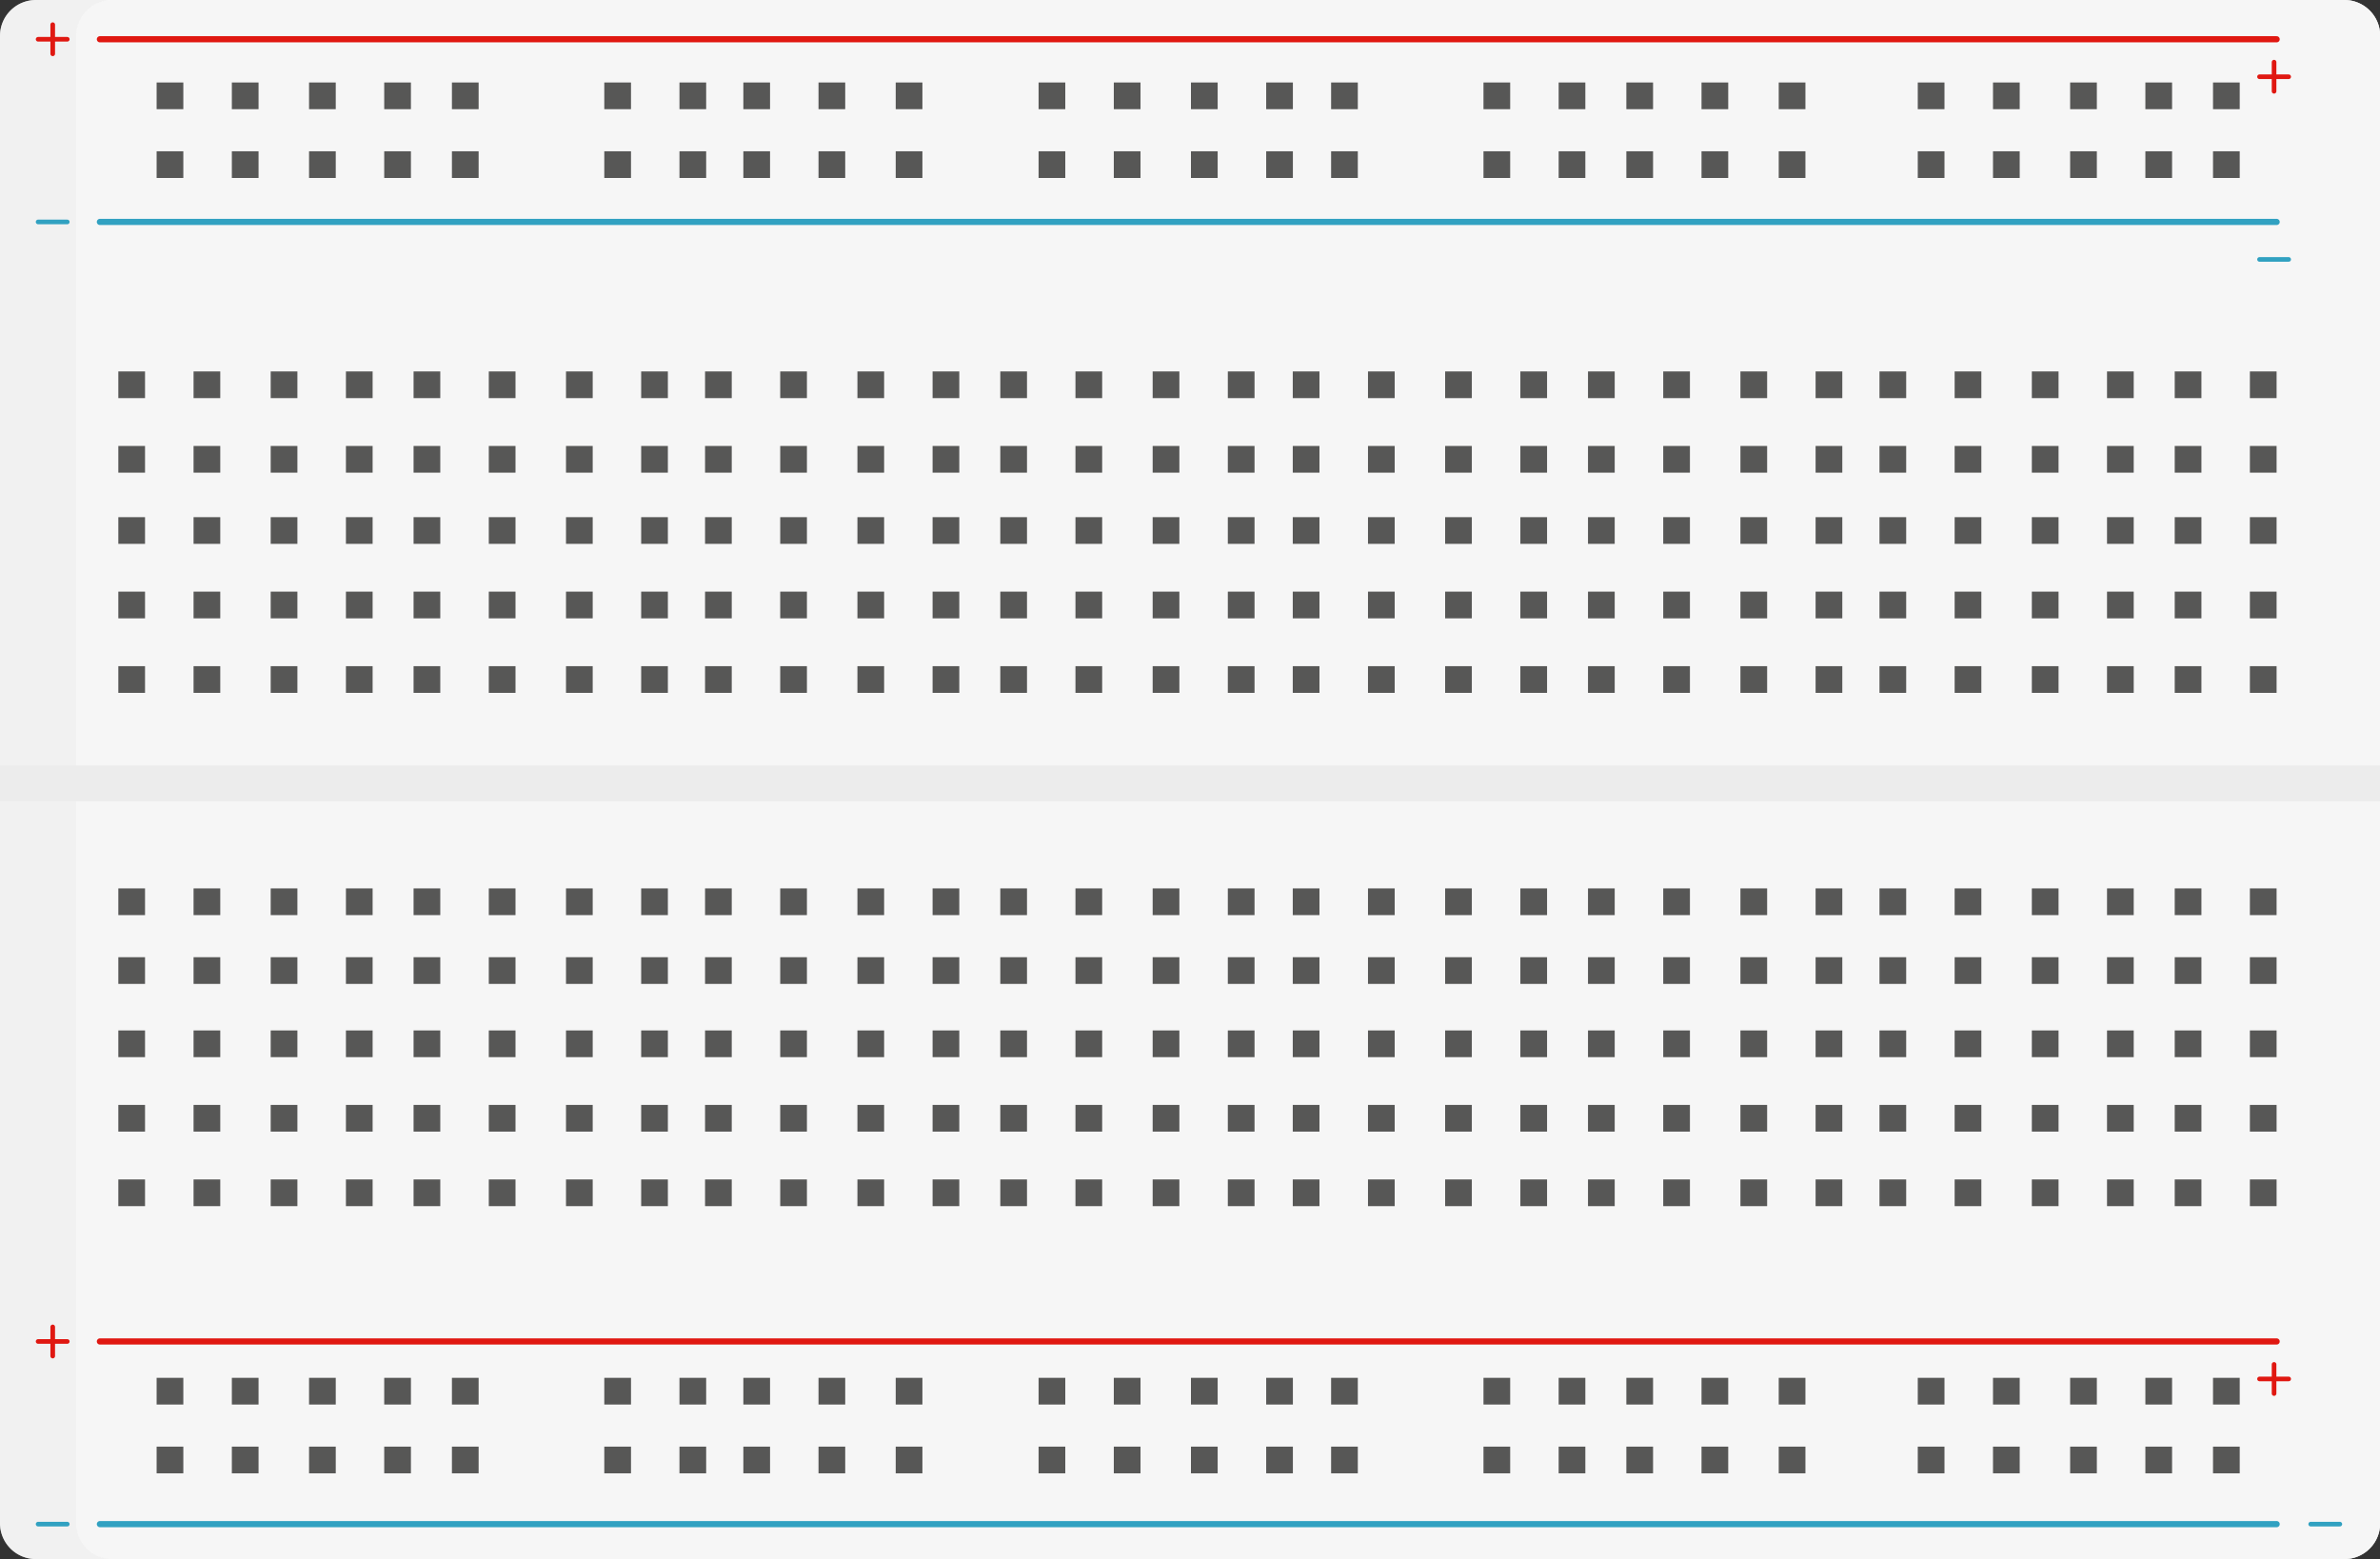 <svg xmlns="http://www.w3.org/2000/svg" viewBox="0 0 385.97 252.9"><rect x="0" y="0" width="385.97" height="252.9" fill="#333333" stroke="none"/><defs><style>.cls-1,.cls-3{fill:#f5f5f5;}.cls-2,.cls-9{fill:#ececec;}.cls-2,.cls-3{opacity:0.57;}.cls-4{fill:#575756;}.cls-5,.cls-6,.cls-7{fill:#31a1c1;}.cls-5,.cls-8{stroke:#31a1c1;}.cls-5,.cls-6,.cls-7,.cls-8{stroke-linecap:round;stroke-miterlimit:10;}.cls-6,.cls-7{stroke:#e01811;}.cls-7,.cls-8{stroke-width:0.75px;}.cls-8{fill:#e01811;}</style></defs><title>breadboard_v0</title><g id="Capa_2" data-name="Capa 2"><g id="Capa_24" data-name="Capa 24"><path class="cls-1" d="M386,5.81V247.08a5.81,5.81,0,0,1-5.81,5.82H5.81A5.82,5.82,0,0,1,0,247.08V5.81A5.82,5.82,0,0,1,5.81,0H380.15A5.81,5.81,0,0,1,386,5.81Z"/><path class="cls-2" d="M18.17,252.9H5.81A5.82,5.82,0,0,1,0,247.08V5.81A5.82,5.82,0,0,1,5.81,0H18.17a5.81,5.81,0,0,0-5.81,5.81V247.08A5.81,5.81,0,0,0,18.17,252.9Z"/><path class="cls-3" d="M386,5.81V247.08a5.81,5.81,0,0,1-5.81,5.82h-362a5.81,5.81,0,0,1-5.81-5.82V5.81A5.81,5.81,0,0,1,18.17,0h362A5.81,5.81,0,0,1,386,5.81Z"/><path class="cls-3" d="M386,5.81V247.08a5.81,5.81,0,0,1-5.81,5.82h-362a5.81,5.81,0,0,1-5.81-5.82V5.81A5.81,5.81,0,0,1,18.17,0h362A5.81,5.81,0,0,1,386,5.81Z"/><rect class="cls-4" x="25.4" y="13.38" width="4.33" height="4.33"/><rect class="cls-4" x="25.4" y="24.54" width="4.33" height="4.33"/><rect class="cls-4" x="19.19" y="83.89" width="4.33" height="4.33"/><rect class="cls-4" x="19.19" y="95.97" width="4.33" height="4.33"/><rect class="cls-4" x="19.19" y="108.06" width="4.33" height="4.33"/><rect class="cls-4" x="37.6" y="13.38" width="4.33" height="4.33"/><rect class="cls-4" x="37.6" y="24.54" width="4.33" height="4.33"/><rect class="cls-4" x="31.39" y="83.89" width="4.33" height="4.33"/><rect class="cls-4" x="31.39" y="95.97" width="4.33" height="4.33"/><rect class="cls-4" x="31.39" y="108.06" width="4.33" height="4.33"/><rect class="cls-4" x="50.12" y="13.38" width="4.33" height="4.33"/><rect class="cls-4" x="50.12" y="24.54" width="4.33" height="4.33"/><rect class="cls-4" x="43.9" y="83.89" width="4.33" height="4.33"/><rect class="cls-4" x="43.9" y="95.97" width="4.33" height="4.33"/><rect class="cls-4" x="43.9" y="108.06" width="4.33" height="4.33"/><rect class="cls-4" x="62.31" y="13.38" width="4.33" height="4.33"/><rect class="cls-4" x="62.31" y="24.54" width="4.33" height="4.33"/><rect class="cls-4" x="56.1" y="83.89" width="4.33" height="4.33"/><rect class="cls-4" x="56.1" y="95.97" width="4.33" height="4.33"/><rect class="cls-4" x="56.1" y="108.06" width="4.33" height="4.33"/><rect class="cls-4" x="73.29" y="13.38" width="4.33" height="4.33"/><rect class="cls-4" x="73.29" y="24.54" width="4.33" height="4.33"/><rect class="cls-4" x="67.07" y="83.89" width="4.33" height="4.33"/><rect class="cls-4" x="67.07" y="95.97" width="4.33" height="4.33"/><rect class="cls-4" x="67.07" y="108.06" width="4.33" height="4.33"/><rect class="cls-4" x="79.27" y="83.89" width="4.33" height="4.33"/><rect class="cls-4" x="79.27" y="95.97" width="4.33" height="4.33"/><rect class="cls-4" x="79.27" y="108.06" width="4.33" height="4.33"/><rect class="cls-4" x="98" y="13.38" width="4.33" height="4.33"/><rect class="cls-4" x="98" y="24.54" width="4.33" height="4.33"/><rect class="cls-4" x="91.79" y="83.89" width="4.33" height="4.33"/><rect class="cls-4" x="91.79" y="95.97" width="4.33" height="4.33"/><rect class="cls-4" x="91.79" y="108.06" width="4.33" height="4.33"/><rect class="cls-4" x="110.19" y="13.38" width="4.33" height="4.33"/><rect class="cls-4" x="110.19" y="24.54" width="4.33" height="4.33"/><rect class="cls-4" x="103.98" y="83.89" width="4.33" height="4.33"/><rect class="cls-4" x="103.98" y="95.97" width="4.33" height="4.33"/><rect class="cls-4" x="103.98" y="108.06" width="4.33" height="4.33"/><rect class="cls-4" x="120.55" y="13.38" width="4.33" height="4.33"/><rect class="cls-4" x="120.55" y="24.54" width="4.33" height="4.33"/><rect class="cls-4" x="114.34" y="83.89" width="4.33" height="4.33"/><rect class="cls-4" x="114.34" y="95.97" width="4.33" height="4.33"/><rect class="cls-4" x="114.34" y="108.06" width="4.33" height="4.33"/><rect class="cls-4" x="132.74" y="13.38" width="4.33" height="4.33"/><rect class="cls-4" x="132.74" y="24.54" width="4.33" height="4.33"/><rect class="cls-4" x="126.53" y="83.89" width="4.33" height="4.33"/><rect class="cls-4" x="126.53" y="95.97" width="4.33" height="4.33"/><rect class="cls-4" x="126.53" y="108.06" width="4.33" height="4.33"/><rect class="cls-4" x="145.26" y="13.38" width="4.33" height="4.33"/><rect class="cls-4" x="145.26" y="24.54" width="4.33" height="4.33"/><rect class="cls-4" x="139.05" y="83.89" width="4.33" height="4.33"/><rect class="cls-4" x="139.05" y="95.97" width="4.33" height="4.33"/><rect class="cls-4" x="139.05" y="108.06" width="4.33" height="4.33"/><rect class="cls-4" x="151.24" y="83.89" width="4.33" height="4.33"/><rect class="cls-4" x="151.24" y="95.97" width="4.33" height="4.33"/><rect class="cls-4" x="151.24" y="108.06" width="4.33" height="4.33"/><rect class="cls-4" x="168.43" y="13.38" width="4.33" height="4.33"/><rect class="cls-4" x="168.43" y="24.54" width="4.33" height="4.33"/><rect class="cls-4" x="162.22" y="83.89" width="4.33" height="4.33"/><rect class="cls-4" x="162.22" y="95.97" width="4.33" height="4.33"/><rect class="cls-4" x="162.22" y="108.06" width="4.33" height="4.33"/><rect class="cls-4" x="180.63" y="13.38" width="4.33" height="4.33"/><rect class="cls-4" x="180.63" y="24.54" width="4.33" height="4.33"/><rect class="cls-4" x="174.41" y="83.89" width="4.33" height="4.33"/><rect class="cls-4" x="174.41" y="95.97" width="4.33" height="4.33"/><rect class="cls-4" x="174.41" y="108.06" width="4.33" height="4.33"/><rect class="cls-4" x="193.14" y="13.38" width="4.33" height="4.33"/><rect class="cls-4" x="193.14" y="24.54" width="4.33" height="4.33"/><rect class="cls-4" x="186.93" y="83.89" width="4.33" height="4.33"/><rect class="cls-4" x="186.93" y="95.97" width="4.33" height="4.33"/><rect class="cls-4" x="186.93" y="108.06" width="4.33" height="4.33"/><rect class="cls-4" x="205.34" y="13.38" width="4.33" height="4.33"/><rect class="cls-4" x="205.34" y="24.54" width="4.33" height="4.33"/><rect class="cls-4" x="199.12" y="83.89" width="4.33" height="4.33"/><rect class="cls-4" x="199.12" y="95.97" width="4.33" height="4.33"/><rect class="cls-4" x="199.12" y="108.06" width="4.33" height="4.33"/><rect class="cls-4" x="215.87" y="13.38" width="4.33" height="4.33"/><rect class="cls-4" x="215.87" y="24.54" width="4.33" height="4.33"/><rect class="cls-4" x="209.65" y="83.89" width="4.33" height="4.33"/><rect class="cls-4" x="209.65" y="95.97" width="4.33" height="4.33"/><rect class="cls-4" x="209.65" y="108.06" width="4.33" height="4.33"/><rect class="cls-4" x="221.85" y="83.89" width="4.33" height="4.33"/><rect class="cls-4" x="221.85" y="95.97" width="4.33" height="4.33"/><rect class="cls-4" x="221.85" y="108.06" width="4.33" height="4.33"/><rect class="cls-4" x="240.58" y="13.38" width="4.33" height="4.33"/><rect class="cls-4" x="240.58" y="24.54" width="4.33" height="4.33"/><rect class="cls-4" x="234.36" y="83.89" width="4.33" height="4.33"/><rect class="cls-4" x="234.36" y="95.97" width="4.33" height="4.33"/><rect class="cls-4" x="234.36" y="108.06" width="4.33" height="4.33"/><rect class="cls-4" x="252.77" y="13.38" width="4.33" height="4.33"/><rect class="cls-4" x="252.77" y="24.54" width="4.33" height="4.33"/><rect class="cls-4" x="246.56" y="83.89" width="4.33" height="4.33"/><rect class="cls-4" x="246.56" y="95.97" width="4.33" height="4.33"/><rect class="cls-4" x="246.56" y="108.06" width="4.33" height="4.33"/><rect class="cls-4" x="263.75" y="13.38" width="4.33" height="4.33"/><rect class="cls-4" x="263.75" y="24.54" width="4.33" height="4.33"/><rect class="cls-4" x="257.53" y="83.89" width="4.33" height="4.33"/><rect class="cls-4" x="257.53" y="95.97" width="4.33" height="4.33"/><rect class="cls-4" x="257.53" y="108.06" width="4.33" height="4.33"/><rect class="cls-4" x="275.94" y="13.38" width="4.33" height="4.33"/><rect class="cls-4" x="275.94" y="24.54" width="4.33" height="4.33"/><rect class="cls-4" x="269.73" y="83.89" width="4.33" height="4.33"/><rect class="cls-4" x="269.73" y="95.97" width="4.33" height="4.33"/><rect class="cls-4" x="269.73" y="108.06" width="4.33" height="4.33"/><rect class="cls-4" x="288.46" y="13.38" width="4.33" height="4.33"/><rect class="cls-4" x="288.46" y="24.54" width="4.33" height="4.33"/><rect class="cls-4" x="282.25" y="83.89" width="4.33" height="4.33"/><rect class="cls-4" x="282.25" y="95.97" width="4.33" height="4.33"/><rect class="cls-4" x="282.25" y="108.06" width="4.33" height="4.33"/><rect class="cls-4" x="294.44" y="83.89" width="4.33" height="4.33"/><rect class="cls-4" x="294.44" y="95.97" width="4.33" height="4.33"/><rect class="cls-4" x="294.44" y="108.06" width="4.33" height="4.33"/><rect class="cls-4" x="311.01" y="13.38" width="4.33" height="4.33"/><rect class="cls-4" x="311.01" y="24.54" width="4.33" height="4.33"/><rect class="cls-4" x="304.8" y="83.89" width="4.33" height="4.33"/><rect class="cls-4" x="304.8" y="95.97" width="4.33" height="4.33"/><rect class="cls-4" x="304.8" y="108.06" width="4.33" height="4.33"/><rect class="cls-4" x="323.21" y="13.38" width="4.33" height="4.33"/><rect class="cls-4" x="323.21" y="24.54" width="4.33" height="4.33"/><rect class="cls-4" x="316.99" y="83.89" width="4.33" height="4.33"/><rect class="cls-4" x="316.99" y="95.97" width="4.33" height="4.33"/><rect class="cls-4" x="316.99" y="108.06" width="4.33" height="4.33"/><rect class="cls-4" x="335.72" y="13.38" width="4.33" height="4.33"/><rect class="cls-4" x="335.72" y="24.54" width="4.33" height="4.33"/><rect class="cls-4" x="329.51" y="83.89" width="4.33" height="4.33"/><rect class="cls-4" x="329.51" y="95.97" width="4.33" height="4.33"/><rect class="cls-4" x="329.51" y="108.06" width="4.33" height="4.33"/><rect class="cls-4" x="347.92" y="13.38" width="4.33" height="4.33"/><rect class="cls-4" x="347.92" y="24.54" width="4.33" height="4.33"/><rect class="cls-4" x="341.7" y="83.89" width="4.33" height="4.33"/><rect class="cls-4" x="341.7" y="95.97" width="4.33" height="4.33"/><rect class="cls-4" x="341.7" y="108.06" width="4.33" height="4.33"/><rect class="cls-4" x="358.89" y="13.38" width="4.33" height="4.33"/><rect class="cls-4" x="358.89" y="24.54" width="4.33" height="4.33"/><rect class="cls-4" x="25.4" y="223.5" width="4.33" height="4.33"/><rect class="cls-4" x="25.4" y="234.66" width="4.33" height="4.33"/><rect class="cls-4" x="37.6" y="223.5" width="4.33" height="4.33"/><rect class="cls-4" x="37.6" y="234.66" width="4.33" height="4.33"/><rect class="cls-4" x="50.12" y="223.5" width="4.33" height="4.33"/><rect class="cls-4" x="50.12" y="234.66" width="4.33" height="4.33"/><rect class="cls-4" x="62.31" y="223.5" width="4.33" height="4.33"/><rect class="cls-4" x="62.31" y="234.66" width="4.33" height="4.33"/><rect class="cls-4" x="73.29" y="223.5" width="4.33" height="4.33"/><rect class="cls-4" x="73.29" y="234.66" width="4.33" height="4.33"/><rect class="cls-4" x="98" y="223.5" width="4.33" height="4.33"/><rect class="cls-4" x="98" y="234.66" width="4.33" height="4.33"/><rect class="cls-4" x="110.19" y="223.5" width="4.33" height="4.33"/><rect class="cls-4" x="110.19" y="234.66" width="4.33" height="4.33"/><rect class="cls-4" x="120.55" y="223.5" width="4.33" height="4.33"/><rect class="cls-4" x="120.55" y="234.66" width="4.33" height="4.33"/><rect class="cls-4" x="132.74" y="223.5" width="4.33" height="4.33"/><rect class="cls-4" x="132.74" y="234.66" width="4.33" height="4.33"/><rect class="cls-4" x="145.26" y="223.5" width="4.33" height="4.33"/><rect class="cls-4" x="145.26" y="234.66" width="4.33" height="4.33"/><rect class="cls-4" x="168.43" y="223.5" width="4.33" height="4.33"/><rect class="cls-4" x="168.43" y="234.66" width="4.33" height="4.33"/><rect class="cls-4" x="180.63" y="223.5" width="4.33" height="4.33"/><rect class="cls-4" x="180.63" y="234.66" width="4.33" height="4.33"/><rect class="cls-4" x="193.14" y="223.5" width="4.33" height="4.33"/><rect class="cls-4" x="193.14" y="234.66" width="4.33" height="4.33"/><rect class="cls-4" x="205.34" y="223.5" width="4.33" height="4.33"/><rect class="cls-4" x="205.34" y="234.66" width="4.33" height="4.33"/><rect class="cls-4" x="215.87" y="223.5" width="4.33" height="4.33"/><rect class="cls-4" x="215.87" y="234.66" width="4.33" height="4.33"/><rect class="cls-4" x="240.58" y="223.5" width="4.33" height="4.33"/><rect class="cls-4" x="240.58" y="234.66" width="4.33" height="4.33"/><rect class="cls-4" x="252.77" y="223.5" width="4.33" height="4.33"/><rect class="cls-4" x="252.77" y="234.66" width="4.33" height="4.33"/><rect class="cls-4" x="263.75" y="223.5" width="4.33" height="4.33"/><rect class="cls-4" x="263.75" y="234.66" width="4.33" height="4.33"/><rect class="cls-4" x="275.94" y="223.5" width="4.33" height="4.33"/><rect class="cls-4" x="275.94" y="234.66" width="4.33" height="4.33"/><rect class="cls-4" x="288.46" y="223.5" width="4.33" height="4.33"/><rect class="cls-4" x="288.46" y="234.66" width="4.33" height="4.33"/><rect class="cls-4" x="311.01" y="223.5" width="4.33" height="4.33"/><rect class="cls-4" x="311.01" y="234.66" width="4.33" height="4.33"/><rect class="cls-4" x="323.21" y="223.5" width="4.33" height="4.33"/><rect class="cls-4" x="323.21" y="234.66" width="4.33" height="4.33"/><rect class="cls-4" x="335.72" y="223.5" width="4.33" height="4.33"/><rect class="cls-4" x="335.72" y="234.66" width="4.33" height="4.33"/><rect class="cls-4" x="347.92" y="223.5" width="4.33" height="4.33"/><rect class="cls-4" x="347.92" y="234.66" width="4.33" height="4.33"/><rect class="cls-4" x="358.89" y="223.5" width="4.33" height="4.33"/><rect class="cls-4" x="358.89" y="234.66" width="4.33" height="4.33"/><rect class="cls-4" x="352.68" y="83.89" width="4.33" height="4.33"/><rect class="cls-4" x="352.68" y="95.97" width="4.33" height="4.33"/><rect class="cls-4" x="352.68" y="108.06" width="4.33" height="4.33"/><rect class="cls-4" x="364.87" y="83.89" width="4.33" height="4.33"/><rect class="cls-4" x="364.87" y="95.97" width="4.33" height="4.33"/><rect class="cls-4" x="19.19" y="60.25" width="4.33" height="4.33"/><rect class="cls-4" x="19.19" y="72.34" width="4.33" height="4.33"/><rect class="cls-4" x="31.39" y="60.25" width="4.33" height="4.33"/><rect class="cls-4" x="31.39" y="72.34" width="4.33" height="4.33"/><rect class="cls-4" x="43.9" y="60.25" width="4.33" height="4.33"/><rect class="cls-4" x="43.9" y="72.34" width="4.33" height="4.33"/><rect class="cls-4" x="56.1" y="60.25" width="4.33" height="4.33"/><rect class="cls-4" x="56.1" y="72.34" width="4.33" height="4.33"/><rect class="cls-4" x="67.07" y="60.25" width="4.33" height="4.33"/><rect class="cls-4" x="67.07" y="72.34" width="4.33" height="4.33"/><rect class="cls-4" x="79.27" y="60.25" width="4.33" height="4.33"/><rect class="cls-4" x="79.27" y="72.34" width="4.33" height="4.33"/><rect class="cls-4" x="91.79" y="60.25" width="4.33" height="4.33"/><rect class="cls-4" x="91.79" y="72.34" width="4.33" height="4.33"/><rect class="cls-4" x="103.98" y="60.25" width="4.33" height="4.33"/><rect class="cls-4" x="103.98" y="72.34" width="4.33" height="4.33"/><rect class="cls-4" x="114.34" y="60.25" width="4.33" height="4.33"/><rect class="cls-4" x="114.34" y="72.34" width="4.33" height="4.33"/><rect class="cls-4" x="126.53" y="60.25" width="4.33" height="4.33"/><rect class="cls-4" x="126.53" y="72.34" width="4.33" height="4.33"/><rect class="cls-4" x="139.05" y="60.25" width="4.33" height="4.33"/><rect class="cls-4" x="139.05" y="72.34" width="4.33" height="4.33"/><rect class="cls-4" x="151.24" y="60.25" width="4.33" height="4.33"/><rect class="cls-4" x="151.24" y="72.34" width="4.33" height="4.33"/><rect class="cls-4" x="162.22" y="60.25" width="4.33" height="4.33"/><rect class="cls-4" x="162.22" y="72.34" width="4.33" height="4.33"/><rect class="cls-4" x="174.41" y="60.25" width="4.33" height="4.33"/><rect class="cls-4" x="174.41" y="72.34" width="4.33" height="4.33"/><rect class="cls-4" x="186.93" y="60.25" width="4.33" height="4.33"/><rect class="cls-4" x="186.93" y="72.34" width="4.33" height="4.33"/><rect class="cls-4" x="199.12" y="60.25" width="4.33" height="4.33"/><rect class="cls-4" x="199.12" y="72.34" width="4.33" height="4.33"/><rect class="cls-4" x="209.65" y="60.25" width="4.33" height="4.33"/><rect class="cls-4" x="209.65" y="72.34" width="4.33" height="4.33"/><rect class="cls-4" x="221.85" y="60.25" width="4.33" height="4.33"/><rect class="cls-4" x="221.85" y="72.34" width="4.33" height="4.33"/><rect class="cls-4" x="234.36" y="60.25" width="4.33" height="4.33"/><rect class="cls-4" x="234.36" y="72.34" width="4.33" height="4.33"/><rect class="cls-4" x="246.56" y="60.25" width="4.33" height="4.33"/><rect class="cls-4" x="246.56" y="72.34" width="4.33" height="4.33"/><rect class="cls-4" x="257.53" y="60.25" width="4.33" height="4.33"/><rect class="cls-4" x="257.53" y="72.34" width="4.33" height="4.33"/><rect class="cls-4" x="269.73" y="60.25" width="4.33" height="4.33"/><rect class="cls-4" x="269.73" y="72.34" width="4.33" height="4.33"/><rect class="cls-4" x="282.25" y="60.25" width="4.33" height="4.33"/><rect class="cls-4" x="282.25" y="72.34" width="4.33" height="4.33"/><rect class="cls-4" x="294.44" y="60.25" width="4.33" height="4.33"/><rect class="cls-4" x="294.44" y="72.34" width="4.33" height="4.33"/><rect class="cls-4" x="304.8" y="60.25" width="4.33" height="4.33"/><rect class="cls-4" x="304.8" y="72.34" width="4.33" height="4.33"/><rect class="cls-4" x="316.99" y="60.25" width="4.33" height="4.33"/><rect class="cls-4" x="316.99" y="72.34" width="4.33" height="4.33"/><rect class="cls-4" x="329.51" y="60.25" width="4.33" height="4.33"/><rect class="cls-4" x="329.51" y="72.34" width="4.33" height="4.33"/><rect class="cls-4" x="341.7" y="60.25" width="4.33" height="4.33"/><rect class="cls-4" x="341.7" y="72.34" width="4.33" height="4.33"/><rect class="cls-4" x="352.68" y="60.25" width="4.33" height="4.33"/><rect class="cls-4" x="352.68" y="72.34" width="4.33" height="4.33"/><rect class="cls-4" x="364.87" y="60.25" width="4.33" height="4.33"/><rect class="cls-4" x="364.87" y="72.34" width="4.33" height="4.33"/><rect class="cls-4" x="364.87" y="108.06" width="4.33" height="4.33"/><rect class="cls-4" x="19.19" y="144.11" width="4.33" height="4.33"/><rect class="cls-4" x="19.19" y="155.27" width="4.33" height="4.33"/><rect class="cls-4" x="19.19" y="167.15" width="4.33" height="4.33"/><rect class="cls-4" x="19.19" y="179.23" width="4.33" height="4.33"/><rect class="cls-4" x="19.19" y="191.32" width="4.33" height="4.33"/><rect class="cls-4" x="31.39" y="144.11" width="4.33" height="4.33"/><rect class="cls-4" x="31.39" y="155.27" width="4.33" height="4.33"/><rect class="cls-4" x="31.39" y="167.15" width="4.33" height="4.33"/><rect class="cls-4" x="31.39" y="179.23" width="4.33" height="4.33"/><rect class="cls-4" x="31.39" y="191.32" width="4.33" height="4.33"/><rect class="cls-4" x="43.9" y="144.11" width="4.33" height="4.33"/><rect class="cls-4" x="43.9" y="155.27" width="4.33" height="4.33"/><rect class="cls-4" x="43.9" y="167.15" width="4.33" height="4.33"/><rect class="cls-4" x="43.9" y="179.23" width="4.33" height="4.33"/><rect class="cls-4" x="43.9" y="191.32" width="4.33" height="4.33"/><rect class="cls-4" x="56.1" y="144.11" width="4.33" height="4.33"/><rect class="cls-4" x="56.1" y="155.27" width="4.33" height="4.33"/><rect class="cls-4" x="56.1" y="167.15" width="4.33" height="4.33"/><rect class="cls-4" x="56.1" y="179.23" width="4.33" height="4.33"/><rect class="cls-4" x="56.1" y="191.32" width="4.33" height="4.33"/><rect class="cls-4" x="67.07" y="144.11" width="4.33" height="4.33"/><rect class="cls-4" x="67.07" y="155.27" width="4.33" height="4.33"/><rect class="cls-4" x="67.07" y="167.15" width="4.33" height="4.33"/><rect class="cls-4" x="67.07" y="179.23" width="4.33" height="4.33"/><rect class="cls-4" x="67.07" y="191.32" width="4.33" height="4.33"/><rect class="cls-4" x="79.27" y="144.11" width="4.33" height="4.33"/><rect class="cls-4" x="79.27" y="155.27" width="4.33" height="4.33"/><rect class="cls-4" x="79.27" y="167.15" width="4.33" height="4.33"/><rect class="cls-4" x="79.27" y="179.23" width="4.33" height="4.33"/><rect class="cls-4" x="79.27" y="191.32" width="4.33" height="4.33"/><rect class="cls-4" x="91.79" y="144.11" width="4.33" height="4.33"/><rect class="cls-4" x="91.79" y="155.27" width="4.33" height="4.33"/><rect class="cls-4" x="91.79" y="167.15" width="4.33" height="4.33"/><rect class="cls-4" x="91.79" y="179.23" width="4.33" height="4.33"/><rect class="cls-4" x="91.79" y="191.32" width="4.33" height="4.33"/><rect class="cls-4" x="103.98" y="144.11" width="4.33" height="4.33"/><rect class="cls-4" x="103.98" y="155.27" width="4.33" height="4.33"/><rect class="cls-4" x="103.98" y="167.15" width="4.33" height="4.33"/><rect class="cls-4" x="103.98" y="179.23" width="4.33" height="4.33"/><rect class="cls-4" x="103.98" y="191.32" width="4.33" height="4.33"/><rect class="cls-4" x="114.34" y="144.11" width="4.33" height="4.33"/><rect class="cls-4" x="114.34" y="155.27" width="4.33" height="4.33"/><rect class="cls-4" x="114.34" y="167.15" width="4.33" height="4.33"/><rect class="cls-4" x="114.34" y="179.23" width="4.33" height="4.33"/><rect class="cls-4" x="114.34" y="191.32" width="4.33" height="4.33"/><rect class="cls-4" x="126.53" y="144.11" width="4.33" height="4.33"/><rect class="cls-4" x="126.53" y="155.27" width="4.33" height="4.33"/><rect class="cls-4" x="126.53" y="167.15" width="4.33" height="4.33"/><rect class="cls-4" x="126.53" y="179.23" width="4.33" height="4.33"/><rect class="cls-4" x="126.53" y="191.32" width="4.33" height="4.33"/><rect class="cls-4" x="139.05" y="144.11" width="4.33" height="4.33"/><rect class="cls-4" x="139.05" y="155.27" width="4.33" height="4.33"/><rect class="cls-4" x="139.05" y="167.15" width="4.33" height="4.33"/><rect class="cls-4" x="139.05" y="179.23" width="4.33" height="4.33"/><rect class="cls-4" x="139.05" y="191.32" width="4.33" height="4.33"/><rect class="cls-4" x="151.24" y="144.11" width="4.33" height="4.33"/><rect class="cls-4" x="151.24" y="155.27" width="4.33" height="4.33"/><rect class="cls-4" x="151.24" y="167.15" width="4.33" height="4.33"/><rect class="cls-4" x="151.24" y="179.23" width="4.33" height="4.33"/><rect class="cls-4" x="151.24" y="191.32" width="4.33" height="4.33"/><rect class="cls-4" x="162.22" y="144.11" width="4.33" height="4.33"/><rect class="cls-4" x="162.22" y="155.27" width="4.33" height="4.33"/><rect class="cls-4" x="162.22" y="167.15" width="4.33" height="4.33"/><rect class="cls-4" x="162.22" y="179.23" width="4.33" height="4.33"/><rect class="cls-4" x="162.22" y="191.32" width="4.33" height="4.33"/><rect class="cls-4" x="174.41" y="144.11" width="4.33" height="4.33"/><rect class="cls-4" x="174.41" y="155.27" width="4.33" height="4.33"/><rect class="cls-4" x="174.41" y="167.15" width="4.33" height="4.33"/><rect class="cls-4" x="174.41" y="179.23" width="4.33" height="4.33"/><rect class="cls-4" x="174.41" y="191.32" width="4.33" height="4.33"/><rect class="cls-4" x="186.93" y="144.11" width="4.33" height="4.33"/><rect class="cls-4" x="186.93" y="155.27" width="4.33" height="4.33"/><rect class="cls-4" x="186.93" y="167.15" width="4.33" height="4.33"/><rect class="cls-4" x="186.93" y="179.23" width="4.33" height="4.33"/><rect class="cls-4" x="186.93" y="191.32" width="4.33" height="4.33"/><rect class="cls-4" x="199.12" y="144.11" width="4.33" height="4.33"/><rect class="cls-4" x="199.12" y="155.27" width="4.33" height="4.33"/><rect class="cls-4" x="199.12" y="167.15" width="4.33" height="4.33"/><rect class="cls-4" x="199.12" y="179.23" width="4.33" height="4.33"/><rect class="cls-4" x="199.12" y="191.32" width="4.33" height="4.33"/><rect class="cls-4" x="209.65" y="144.11" width="4.33" height="4.33"/><rect class="cls-4" x="209.65" y="155.27" width="4.33" height="4.33"/><rect class="cls-4" x="209.65" y="167.15" width="4.33" height="4.33"/><rect class="cls-4" x="209.65" y="179.23" width="4.33" height="4.33"/><rect class="cls-4" x="209.65" y="191.32" width="4.33" height="4.33"/><rect class="cls-4" x="221.85" y="144.11" width="4.33" height="4.33"/><rect class="cls-4" x="221.85" y="155.27" width="4.33" height="4.33"/><rect class="cls-4" x="221.85" y="167.15" width="4.33" height="4.33"/><rect class="cls-4" x="221.85" y="179.23" width="4.33" height="4.33"/><rect class="cls-4" x="221.85" y="191.32" width="4.33" height="4.33"/><rect class="cls-4" x="234.36" y="144.11" width="4.33" height="4.33"/><rect class="cls-4" x="234.36" y="155.27" width="4.33" height="4.33"/><rect class="cls-4" x="234.36" y="167.15" width="4.33" height="4.33"/><rect class="cls-4" x="234.36" y="179.23" width="4.33" height="4.33"/><rect class="cls-4" x="234.36" y="191.32" width="4.33" height="4.33"/><rect class="cls-4" x="246.56" y="144.11" width="4.33" height="4.33"/><rect class="cls-4" x="246.56" y="155.27" width="4.33" height="4.33"/><rect class="cls-4" x="246.56" y="167.15" width="4.33" height="4.33"/><rect class="cls-4" x="246.56" y="179.23" width="4.33" height="4.33"/><rect class="cls-4" x="246.56" y="191.32" width="4.33" height="4.33"/><rect class="cls-4" x="257.53" y="144.11" width="4.33" height="4.33"/><rect class="cls-4" x="257.53" y="155.27" width="4.33" height="4.33"/><rect class="cls-4" x="257.53" y="167.15" width="4.33" height="4.33"/><rect class="cls-4" x="257.53" y="179.23" width="4.33" height="4.33"/><rect class="cls-4" x="257.53" y="191.32" width="4.33" height="4.33"/><rect class="cls-4" x="269.73" y="144.11" width="4.33" height="4.33"/><rect class="cls-4" x="269.73" y="155.27" width="4.33" height="4.33"/><rect class="cls-4" x="269.73" y="167.15" width="4.33" height="4.33"/><rect class="cls-4" x="269.73" y="179.23" width="4.33" height="4.33"/><rect class="cls-4" x="269.73" y="191.32" width="4.33" height="4.33"/><rect class="cls-4" x="282.25" y="144.11" width="4.33" height="4.33"/><rect class="cls-4" x="282.25" y="155.27" width="4.33" height="4.33"/><rect class="cls-4" x="282.25" y="167.15" width="4.33" height="4.33"/><rect class="cls-4" x="282.25" y="179.23" width="4.33" height="4.33"/><rect class="cls-4" x="282.25" y="191.32" width="4.33" height="4.33"/><rect class="cls-4" x="294.44" y="144.11" width="4.33" height="4.33"/><rect class="cls-4" x="294.44" y="155.27" width="4.33" height="4.33"/><rect class="cls-4" x="294.44" y="167.15" width="4.33" height="4.33"/><rect class="cls-4" x="294.44" y="179.23" width="4.33" height="4.33"/><rect class="cls-4" x="294.44" y="191.32" width="4.33" height="4.33"/><rect class="cls-4" x="304.8" y="144.11" width="4.33" height="4.33"/><rect class="cls-4" x="304.8" y="155.27" width="4.33" height="4.33"/><rect class="cls-4" x="304.8" y="167.15" width="4.33" height="4.33"/><rect class="cls-4" x="304.8" y="179.23" width="4.33" height="4.33"/><rect class="cls-4" x="304.8" y="191.32" width="4.33" height="4.33"/><rect class="cls-4" x="316.99" y="144.11" width="4.33" height="4.33"/><rect class="cls-4" x="316.99" y="155.27" width="4.33" height="4.33"/><rect class="cls-4" x="316.99" y="167.15" width="4.33" height="4.33"/><rect class="cls-4" x="316.99" y="179.23" width="4.33" height="4.33"/><rect class="cls-4" x="316.99" y="191.32" width="4.33" height="4.33"/><rect class="cls-4" x="329.51" y="144.11" width="4.33" height="4.33"/><rect class="cls-4" x="329.51" y="155.27" width="4.33" height="4.33"/><rect class="cls-4" x="329.51" y="167.15" width="4.33" height="4.33"/><rect class="cls-4" x="329.51" y="179.23" width="4.33" height="4.33"/><rect class="cls-4" x="329.51" y="191.32" width="4.33" height="4.33"/><rect class="cls-4" x="341.7" y="144.11" width="4.33" height="4.33"/><rect class="cls-4" x="341.7" y="155.27" width="4.33" height="4.33"/><rect class="cls-4" x="341.7" y="167.15" width="4.33" height="4.33"/><rect class="cls-4" x="341.7" y="179.23" width="4.33" height="4.33"/><rect class="cls-4" x="341.7" y="191.32" width="4.33" height="4.33"/><rect class="cls-4" x="352.68" y="144.11" width="4.33" height="4.33"/><rect class="cls-4" x="352.68" y="155.27" width="4.33" height="4.33"/><rect class="cls-4" x="352.68" y="167.15" width="4.33" height="4.33"/><rect class="cls-4" x="352.68" y="179.23" width="4.33" height="4.33"/><rect class="cls-4" x="352.68" y="191.32" width="4.33" height="4.33"/><rect class="cls-4" x="364.87" y="144.11" width="4.33" height="4.33"/><rect class="cls-4" x="364.87" y="155.27" width="4.33" height="4.33"/><rect class="cls-4" x="364.87" y="167.15" width="4.33" height="4.33"/><rect class="cls-4" x="364.87" y="179.23" width="4.33" height="4.33"/><rect class="cls-4" x="364.87" y="191.32" width="4.33" height="4.33"/><line class="cls-5" x1="16.2" y1="36" x2="369.21" y2="36"/><line class="cls-6" x1="16.2" y1="6.37" x2="369.21" y2="6.37"/><line class="cls-7" x1="366.43" y1="12.45" x2="371.16" y2="12.45"/><line class="cls-8" x1="366.43" y1="42.08" x2="371.16" y2="42.08"/><line class="cls-7" x1="368.79" y1="14.81" x2="368.79" y2="10.08"/><line class="cls-7" x1="6.18" y1="6.37" x2="10.91" y2="6.37"/><line class="cls-8" x1="6.18" y1="36" x2="10.91" y2="36"/><line class="cls-7" x1="8.55" y1="8.73" x2="8.55" y2="4"/><line class="cls-5" x1="16.2" y1="247.23" x2="369.21" y2="247.23"/><line class="cls-6" x1="16.2" y1="217.6" x2="369.21" y2="217.6"/><line class="cls-7" x1="366.43" y1="223.68" x2="371.16" y2="223.68"/><line class="cls-8" x1="374.73" y1="247.23" x2="379.46" y2="247.23"/><line class="cls-7" x1="368.79" y1="226.05" x2="368.79" y2="221.32"/><line class="cls-7" x1="6.18" y1="217.6" x2="10.91" y2="217.6"/><line class="cls-8" x1="6.18" y1="247.23" x2="10.91" y2="247.23"/><line class="cls-7" x1="8.55" y1="219.97" x2="8.55" y2="215.24"/><rect class="cls-9" y="124.18" width="385.97" height="5.81"/></g></g></svg>